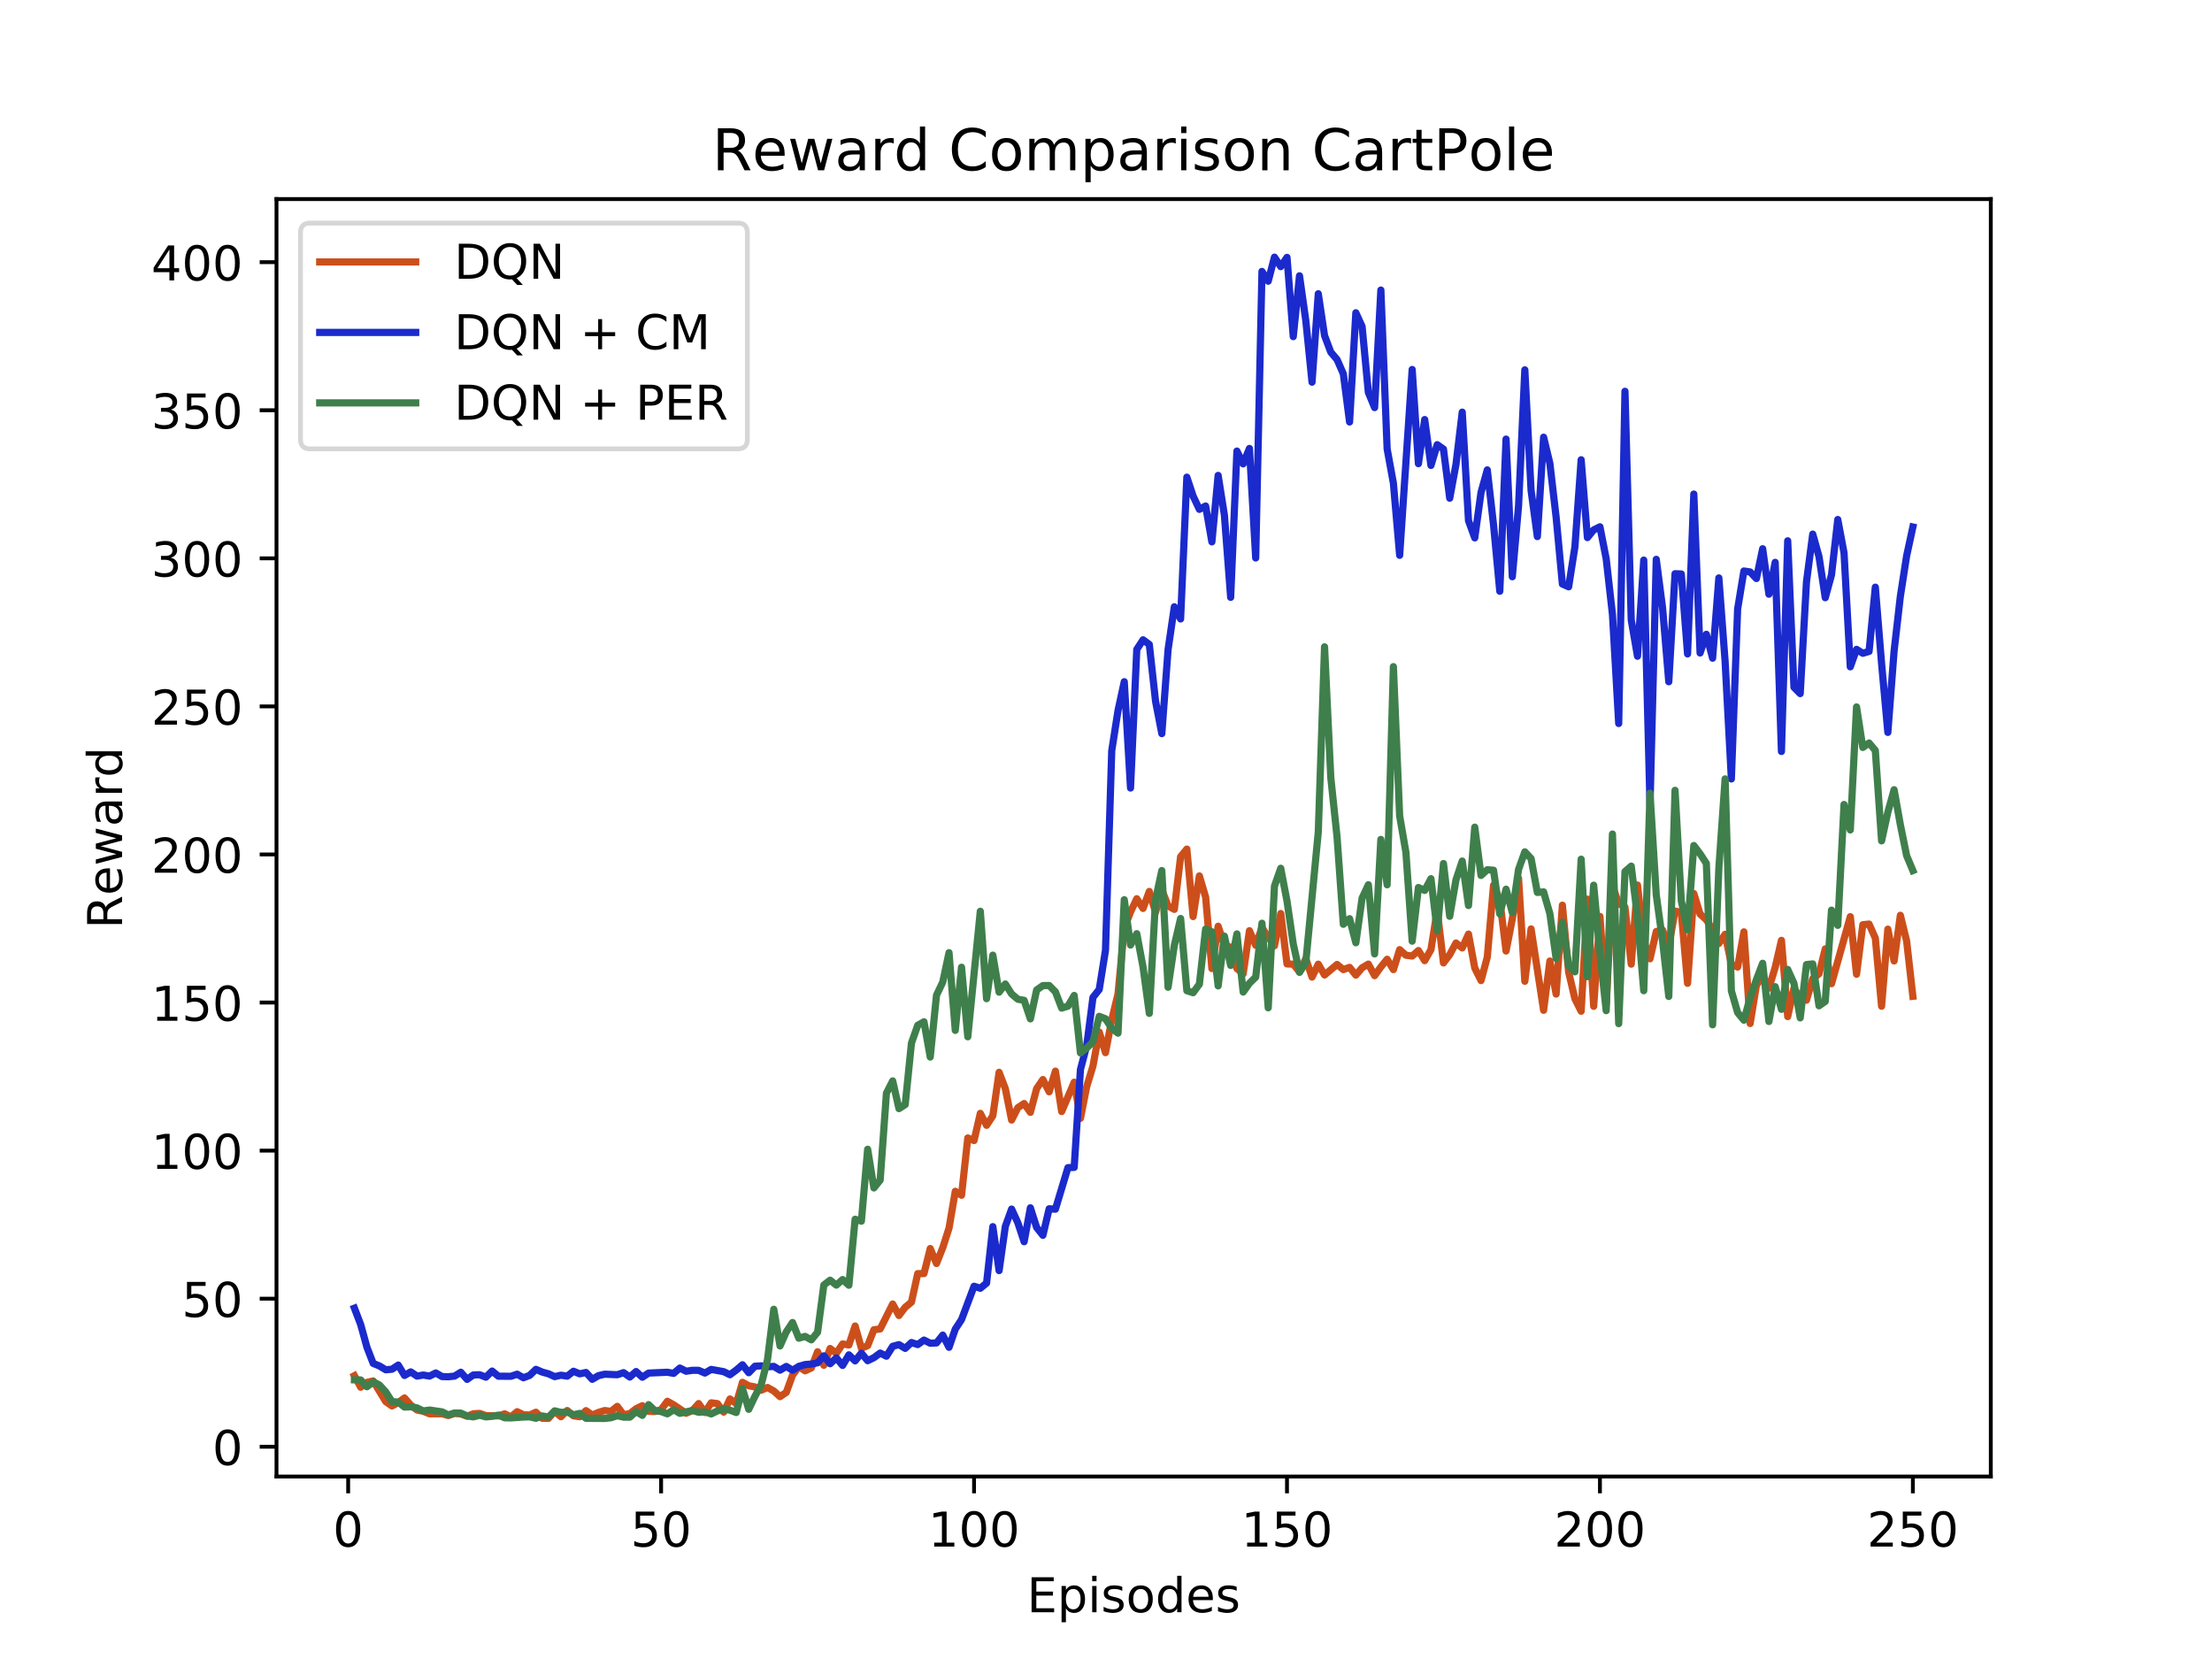 <?xml version="1.0" encoding="utf-8" standalone="no"?>
<!DOCTYPE svg PUBLIC "-//W3C//DTD SVG 1.1//EN"
  "http://www.w3.org/Graphics/SVG/1.1/DTD/svg11.dtd">
<!-- Created with matplotlib (https://matplotlib.org/) -->
<svg height="345.6pt" version="1.1" viewBox="0 0 460.8 345.6" width="460.8pt" xmlns="http://www.w3.org/2000/svg" xmlns:xlink="http://www.w3.org/1999/xlink">
 <defs>
  <style type="text/css">
*{stroke-linecap:butt;stroke-linejoin:round;}
  </style>
 </defs>
 <g id="figure_1">
  <g id="patch_1">
   <path d="M 0 345.6 
L 460.8 345.6 
L 460.8 0 
L 0 0 
z
" style="fill:#ffffff;"/>
  </g>
  <g id="axes_1">
   <g id="patch_2">
    <path d="M 57.6 307.584 
L 414.72 307.584 
L 414.72 41.472 
L 57.6 41.472 
z
" style="fill:#ffffff;"/>
   </g>
   <g id="matplotlib.axis_1">
    <g id="xtick_1">
     <g id="line2d_1">
      <defs>
       <path d="M 0 0 
L 0 3.5 
" id="me7c8d18e50" style="stroke:#000000;stroke-width:0.8;"/>
      </defs>
      <g>
       <use style="stroke:#000000;stroke-width:0.8;" x="72.529" xlink:href="#me7c8d18e50" y="307.584"/>
      </g>
     </g>
     <g id="text_1">
      <!-- 0 -->
      <defs>
       <path d="M 31.781 66.406 
Q 24.172 66.406 20.328 58.906 
Q 16.5 51.422 16.5 36.375 
Q 16.5 21.391 20.328 13.891 
Q 24.172 6.391 31.781 6.391 
Q 39.453 6.391 43.281 13.891 
Q 47.125 21.391 47.125 36.375 
Q 47.125 51.422 43.281 58.906 
Q 39.453 66.406 31.781 66.406 
z
M 31.781 74.219 
Q 44.047 74.219 50.516 64.516 
Q 56.984 54.828 56.984 36.375 
Q 56.984 17.969 50.516 8.266 
Q 44.047 -1.422 31.781 -1.422 
Q 19.531 -1.422 13.062 8.266 
Q 6.594 17.969 6.594 36.375 
Q 6.594 54.828 13.062 64.516 
Q 19.531 74.219 31.781 74.219 
z
" id="DejaVuSans-48"/>
      </defs>
      <g transform="translate(69.348 322.182)scale(0.1 -0.1)">
       <use xlink:href="#DejaVuSans-48"/>
      </g>
     </g>
    </g>
    <g id="xtick_2">
     <g id="line2d_2">
      <g>
       <use style="stroke:#000000;stroke-width:0.8;" x="137.721" xlink:href="#me7c8d18e50" y="307.584"/>
      </g>
     </g>
     <g id="text_2">
      <!-- 50 -->
      <defs>
       <path d="M 10.797 72.906 
L 49.516 72.906 
L 49.516 64.594 
L 19.828 64.594 
L 19.828 46.734 
Q 21.969 47.469 24.109 47.828 
Q 26.266 48.188 28.422 48.188 
Q 40.625 48.188 47.75 41.5 
Q 54.891 34.812 54.891 23.391 
Q 54.891 11.625 47.562 5.094 
Q 40.234 -1.422 26.906 -1.422 
Q 22.312 -1.422 17.547 -0.641 
Q 12.797 0.141 7.719 1.703 
L 7.719 11.625 
Q 12.109 9.234 16.797 8.062 
Q 21.484 6.891 26.703 6.891 
Q 35.156 6.891 40.078 11.328 
Q 45.016 15.766 45.016 23.391 
Q 45.016 31 40.078 35.438 
Q 35.156 39.891 26.703 39.891 
Q 22.75 39.891 18.812 39.016 
Q 14.891 38.141 10.797 36.281 
z
" id="DejaVuSans-53"/>
      </defs>
      <g transform="translate(131.358 322.182)scale(0.1 -0.1)">
       <use xlink:href="#DejaVuSans-53"/>
       <use x="63.623" xlink:href="#DejaVuSans-48"/>
      </g>
     </g>
    </g>
    <g id="xtick_3">
     <g id="line2d_3">
      <g>
       <use style="stroke:#000000;stroke-width:0.8;" x="202.912" xlink:href="#me7c8d18e50" y="307.584"/>
      </g>
     </g>
     <g id="text_3">
      <!-- 100 -->
      <defs>
       <path d="M 12.406 8.297 
L 28.516 8.297 
L 28.516 63.922 
L 10.984 60.406 
L 10.984 69.391 
L 28.422 72.906 
L 38.281 72.906 
L 38.281 8.297 
L 54.391 8.297 
L 54.391 0 
L 12.406 0 
z
" id="DejaVuSans-49"/>
      </defs>
      <g transform="translate(193.368 322.182)scale(0.1 -0.1)">
       <use xlink:href="#DejaVuSans-49"/>
       <use x="63.623" xlink:href="#DejaVuSans-48"/>
       <use x="127.246" xlink:href="#DejaVuSans-48"/>
      </g>
     </g>
    </g>
    <g id="xtick_4">
     <g id="line2d_4">
      <g>
       <use style="stroke:#000000;stroke-width:0.8;" x="268.104" xlink:href="#me7c8d18e50" y="307.584"/>
      </g>
     </g>
     <g id="text_4">
      <!-- 150 -->
      <g transform="translate(258.56 322.182)scale(0.1 -0.1)">
       <use xlink:href="#DejaVuSans-49"/>
       <use x="63.623" xlink:href="#DejaVuSans-53"/>
       <use x="127.246" xlink:href="#DejaVuSans-48"/>
      </g>
     </g>
    </g>
    <g id="xtick_5">
     <g id="line2d_5">
      <g>
       <use style="stroke:#000000;stroke-width:0.8;" x="333.296" xlink:href="#me7c8d18e50" y="307.584"/>
      </g>
     </g>
     <g id="text_5">
      <!-- 200 -->
      <defs>
       <path d="M 19.188 8.297 
L 53.609 8.297 
L 53.609 0 
L 7.328 0 
L 7.328 8.297 
Q 12.938 14.109 22.625 23.891 
Q 32.328 33.688 34.812 36.531 
Q 39.547 41.844 41.422 45.531 
Q 43.312 49.219 43.312 52.781 
Q 43.312 58.594 39.234 62.25 
Q 35.156 65.922 28.609 65.922 
Q 23.969 65.922 18.812 64.312 
Q 13.672 62.703 7.812 59.422 
L 7.812 69.391 
Q 13.766 71.781 18.938 73 
Q 24.125 74.219 28.422 74.219 
Q 39.75 74.219 46.484 68.547 
Q 53.219 62.891 53.219 53.422 
Q 53.219 48.922 51.531 44.891 
Q 49.859 40.875 45.406 35.406 
Q 44.188 33.984 37.641 27.219 
Q 31.109 20.453 19.188 8.297 
z
" id="DejaVuSans-50"/>
      </defs>
      <g transform="translate(323.752 322.182)scale(0.1 -0.1)">
       <use xlink:href="#DejaVuSans-50"/>
       <use x="63.623" xlink:href="#DejaVuSans-48"/>
       <use x="127.246" xlink:href="#DejaVuSans-48"/>
      </g>
     </g>
    </g>
    <g id="xtick_6">
     <g id="line2d_6">
      <g>
       <use style="stroke:#000000;stroke-width:0.8;" x="398.487" xlink:href="#me7c8d18e50" y="307.584"/>
      </g>
     </g>
     <g id="text_6">
      <!-- 250 -->
      <g transform="translate(388.944 322.182)scale(0.1 -0.1)">
       <use xlink:href="#DejaVuSans-50"/>
       <use x="63.623" xlink:href="#DejaVuSans-53"/>
       <use x="127.246" xlink:href="#DejaVuSans-48"/>
      </g>
     </g>
    </g>
    <g id="text_7">
     <!-- Episodes -->
     <defs>
      <path d="M 9.812 72.906 
L 55.906 72.906 
L 55.906 64.594 
L 19.672 64.594 
L 19.672 43.016 
L 54.391 43.016 
L 54.391 34.719 
L 19.672 34.719 
L 19.672 8.297 
L 56.781 8.297 
L 56.781 0 
L 9.812 0 
z
" id="DejaVuSans-69"/>
      <path d="M 18.109 8.203 
L 18.109 -20.797 
L 9.078 -20.797 
L 9.078 54.688 
L 18.109 54.688 
L 18.109 46.391 
Q 20.953 51.266 25.266 53.625 
Q 29.594 56 35.594 56 
Q 45.562 56 51.781 48.094 
Q 58.016 40.188 58.016 27.297 
Q 58.016 14.406 51.781 6.484 
Q 45.562 -1.422 35.594 -1.422 
Q 29.594 -1.422 25.266 0.953 
Q 20.953 3.328 18.109 8.203 
z
M 48.688 27.297 
Q 48.688 37.203 44.609 42.844 
Q 40.531 48.484 33.406 48.484 
Q 26.266 48.484 22.188 42.844 
Q 18.109 37.203 18.109 27.297 
Q 18.109 17.391 22.188 11.75 
Q 26.266 6.109 33.406 6.109 
Q 40.531 6.109 44.609 11.75 
Q 48.688 17.391 48.688 27.297 
z
" id="DejaVuSans-112"/>
      <path d="M 9.422 54.688 
L 18.406 54.688 
L 18.406 0 
L 9.422 0 
z
M 9.422 75.984 
L 18.406 75.984 
L 18.406 64.594 
L 9.422 64.594 
z
" id="DejaVuSans-105"/>
      <path d="M 44.281 53.078 
L 44.281 44.578 
Q 40.484 46.531 36.375 47.5 
Q 32.281 48.484 27.875 48.484 
Q 21.188 48.484 17.844 46.438 
Q 14.5 44.391 14.5 40.281 
Q 14.5 37.156 16.891 35.375 
Q 19.281 33.594 26.516 31.984 
L 29.594 31.297 
Q 39.156 29.25 43.188 25.516 
Q 47.219 21.781 47.219 15.094 
Q 47.219 7.469 41.188 3.016 
Q 35.156 -1.422 24.609 -1.422 
Q 20.219 -1.422 15.453 -0.562 
Q 10.688 0.297 5.422 2 
L 5.422 11.281 
Q 10.406 8.688 15.234 7.391 
Q 20.062 6.109 24.812 6.109 
Q 31.156 6.109 34.562 8.281 
Q 37.984 10.453 37.984 14.406 
Q 37.984 18.062 35.516 20.016 
Q 33.062 21.969 24.703 23.781 
L 21.578 24.516 
Q 13.234 26.266 9.516 29.906 
Q 5.812 33.547 5.812 39.891 
Q 5.812 47.609 11.281 51.797 
Q 16.75 56 26.812 56 
Q 31.781 56 36.172 55.266 
Q 40.578 54.547 44.281 53.078 
z
" id="DejaVuSans-115"/>
      <path d="M 30.609 48.391 
Q 23.391 48.391 19.188 42.75 
Q 14.984 37.109 14.984 27.297 
Q 14.984 17.484 19.156 11.844 
Q 23.344 6.203 30.609 6.203 
Q 37.797 6.203 41.984 11.859 
Q 46.188 17.531 46.188 27.297 
Q 46.188 37.016 41.984 42.703 
Q 37.797 48.391 30.609 48.391 
z
M 30.609 56 
Q 42.328 56 49.016 48.375 
Q 55.719 40.766 55.719 27.297 
Q 55.719 13.875 49.016 6.219 
Q 42.328 -1.422 30.609 -1.422 
Q 18.844 -1.422 12.172 6.219 
Q 5.516 13.875 5.516 27.297 
Q 5.516 40.766 12.172 48.375 
Q 18.844 56 30.609 56 
z
" id="DejaVuSans-111"/>
      <path d="M 45.406 46.391 
L 45.406 75.984 
L 54.391 75.984 
L 54.391 0 
L 45.406 0 
L 45.406 8.203 
Q 42.578 3.328 38.25 0.953 
Q 33.938 -1.422 27.875 -1.422 
Q 17.969 -1.422 11.734 6.484 
Q 5.516 14.406 5.516 27.297 
Q 5.516 40.188 11.734 48.094 
Q 17.969 56 27.875 56 
Q 33.938 56 38.25 53.625 
Q 42.578 51.266 45.406 46.391 
z
M 14.797 27.297 
Q 14.797 17.391 18.875 11.75 
Q 22.953 6.109 30.078 6.109 
Q 37.203 6.109 41.297 11.75 
Q 45.406 17.391 45.406 27.297 
Q 45.406 37.203 41.297 42.844 
Q 37.203 48.484 30.078 48.484 
Q 22.953 48.484 18.875 42.844 
Q 14.797 37.203 14.797 27.297 
z
" id="DejaVuSans-100"/>
      <path d="M 56.203 29.594 
L 56.203 25.203 
L 14.891 25.203 
Q 15.484 15.922 20.484 11.062 
Q 25.484 6.203 34.422 6.203 
Q 39.594 6.203 44.453 7.469 
Q 49.312 8.734 54.109 11.281 
L 54.109 2.781 
Q 49.266 0.734 44.188 -0.344 
Q 39.109 -1.422 33.891 -1.422 
Q 20.797 -1.422 13.156 6.188 
Q 5.516 13.812 5.516 26.812 
Q 5.516 40.234 12.766 48.109 
Q 20.016 56 32.328 56 
Q 43.359 56 49.781 48.891 
Q 56.203 41.797 56.203 29.594 
z
M 47.219 32.234 
Q 47.125 39.594 43.094 43.984 
Q 39.062 48.391 32.422 48.391 
Q 24.906 48.391 20.391 44.141 
Q 15.875 39.891 15.188 32.172 
z
" id="DejaVuSans-101"/>
     </defs>
     <g transform="translate(213.918 335.861)scale(0.1 -0.1)">
      <use xlink:href="#DejaVuSans-69"/>
      <use x="63.184" xlink:href="#DejaVuSans-112"/>
      <use x="126.66" xlink:href="#DejaVuSans-105"/>
      <use x="154.443" xlink:href="#DejaVuSans-115"/>
      <use x="206.543" xlink:href="#DejaVuSans-111"/>
      <use x="267.725" xlink:href="#DejaVuSans-100"/>
      <use x="331.201" xlink:href="#DejaVuSans-101"/>
      <use x="392.725" xlink:href="#DejaVuSans-115"/>
     </g>
    </g>
   </g>
   <g id="matplotlib.axis_2">
    <g id="ytick_1">
     <g id="line2d_7">
      <defs>
       <path d="M 0 0 
L -3.5 0 
" id="m434fd852bf" style="stroke:#000000;stroke-width:0.8;"/>
      </defs>
      <g>
       <use style="stroke:#000000;stroke-width:0.8;" x="57.6" xlink:href="#m434fd852bf" y="301.386"/>
      </g>
     </g>
     <g id="text_8">
      <!-- 0 -->
      <g transform="translate(44.237 305.185)scale(0.1 -0.1)">
       <use xlink:href="#DejaVuSans-48"/>
      </g>
     </g>
    </g>
    <g id="ytick_2">
     <g id="line2d_8">
      <g>
       <use style="stroke:#000000;stroke-width:0.8;" x="57.6" xlink:href="#m434fd852bf" y="270.54"/>
      </g>
     </g>
     <g id="text_9">
      <!-- 50 -->
      <g transform="translate(37.875 274.339)scale(0.1 -0.1)">
       <use xlink:href="#DejaVuSans-53"/>
       <use x="63.623" xlink:href="#DejaVuSans-48"/>
      </g>
     </g>
    </g>
    <g id="ytick_3">
     <g id="line2d_9">
      <g>
       <use style="stroke:#000000;stroke-width:0.8;" x="57.6" xlink:href="#m434fd852bf" y="239.694"/>
      </g>
     </g>
     <g id="text_10">
      <!-- 100 -->
      <g transform="translate(31.512 243.493)scale(0.1 -0.1)">
       <use xlink:href="#DejaVuSans-49"/>
       <use x="63.623" xlink:href="#DejaVuSans-48"/>
       <use x="127.246" xlink:href="#DejaVuSans-48"/>
      </g>
     </g>
    </g>
    <g id="ytick_4">
     <g id="line2d_10">
      <g>
       <use style="stroke:#000000;stroke-width:0.8;" x="57.6" xlink:href="#m434fd852bf" y="208.847"/>
      </g>
     </g>
     <g id="text_11">
      <!-- 150 -->
      <g transform="translate(31.512 212.647)scale(0.1 -0.1)">
       <use xlink:href="#DejaVuSans-49"/>
       <use x="63.623" xlink:href="#DejaVuSans-53"/>
       <use x="127.246" xlink:href="#DejaVuSans-48"/>
      </g>
     </g>
    </g>
    <g id="ytick_5">
     <g id="line2d_11">
      <g>
       <use style="stroke:#000000;stroke-width:0.8;" x="57.6" xlink:href="#m434fd852bf" y="178.001"/>
      </g>
     </g>
     <g id="text_12">
      <!-- 200 -->
      <g transform="translate(31.512 181.8)scale(0.1 -0.1)">
       <use xlink:href="#DejaVuSans-50"/>
       <use x="63.623" xlink:href="#DejaVuSans-48"/>
       <use x="127.246" xlink:href="#DejaVuSans-48"/>
      </g>
     </g>
    </g>
    <g id="ytick_6">
     <g id="line2d_12">
      <g>
       <use style="stroke:#000000;stroke-width:0.8;" x="57.6" xlink:href="#m434fd852bf" y="147.155"/>
      </g>
     </g>
     <g id="text_13">
      <!-- 250 -->
      <g transform="translate(31.512 150.954)scale(0.1 -0.1)">
       <use xlink:href="#DejaVuSans-50"/>
       <use x="63.623" xlink:href="#DejaVuSans-53"/>
       <use x="127.246" xlink:href="#DejaVuSans-48"/>
      </g>
     </g>
    </g>
    <g id="ytick_7">
     <g id="line2d_13">
      <g>
       <use style="stroke:#000000;stroke-width:0.8;" x="57.6" xlink:href="#m434fd852bf" y="116.309"/>
      </g>
     </g>
     <g id="text_14">
      <!-- 300 -->
      <defs>
       <path d="M 40.578 39.312 
Q 47.656 37.797 51.625 33 
Q 55.609 28.219 55.609 21.188 
Q 55.609 10.406 48.188 4.484 
Q 40.766 -1.422 27.094 -1.422 
Q 22.516 -1.422 17.656 -0.516 
Q 12.797 0.391 7.625 2.203 
L 7.625 11.719 
Q 11.719 9.328 16.594 8.109 
Q 21.484 6.891 26.812 6.891 
Q 36.078 6.891 40.938 10.547 
Q 45.797 14.203 45.797 21.188 
Q 45.797 27.641 41.281 31.266 
Q 36.766 34.906 28.719 34.906 
L 20.219 34.906 
L 20.219 43.016 
L 29.109 43.016 
Q 36.375 43.016 40.234 45.922 
Q 44.094 48.828 44.094 54.297 
Q 44.094 59.906 40.109 62.906 
Q 36.141 65.922 28.719 65.922 
Q 24.656 65.922 20.016 65.031 
Q 15.375 64.156 9.812 62.312 
L 9.812 71.094 
Q 15.438 72.656 20.344 73.438 
Q 25.25 74.219 29.594 74.219 
Q 40.828 74.219 47.359 69.109 
Q 53.906 64.016 53.906 55.328 
Q 53.906 49.266 50.438 45.094 
Q 46.969 40.922 40.578 39.312 
z
" id="DejaVuSans-51"/>
      </defs>
      <g transform="translate(31.512 120.108)scale(0.1 -0.1)">
       <use xlink:href="#DejaVuSans-51"/>
       <use x="63.623" xlink:href="#DejaVuSans-48"/>
       <use x="127.246" xlink:href="#DejaVuSans-48"/>
      </g>
     </g>
    </g>
    <g id="ytick_8">
     <g id="line2d_14">
      <g>
       <use style="stroke:#000000;stroke-width:0.8;" x="57.6" xlink:href="#m434fd852bf" y="85.463"/>
      </g>
     </g>
     <g id="text_15">
      <!-- 350 -->
      <g transform="translate(31.512 89.262)scale(0.1 -0.1)">
       <use xlink:href="#DejaVuSans-51"/>
       <use x="63.623" xlink:href="#DejaVuSans-53"/>
       <use x="127.246" xlink:href="#DejaVuSans-48"/>
      </g>
     </g>
    </g>
    <g id="ytick_9">
     <g id="line2d_15">
      <g>
       <use style="stroke:#000000;stroke-width:0.8;" x="57.6" xlink:href="#m434fd852bf" y="54.617"/>
      </g>
     </g>
     <g id="text_16">
      <!-- 400 -->
      <defs>
       <path d="M 37.797 64.312 
L 12.891 25.391 
L 37.797 25.391 
z
M 35.203 72.906 
L 47.609 72.906 
L 47.609 25.391 
L 58.016 25.391 
L 58.016 17.188 
L 47.609 17.188 
L 47.609 0 
L 37.797 0 
L 37.797 17.188 
L 4.891 17.188 
L 4.891 26.703 
z
" id="DejaVuSans-52"/>
      </defs>
      <g transform="translate(31.512 58.416)scale(0.1 -0.1)">
       <use xlink:href="#DejaVuSans-52"/>
       <use x="63.623" xlink:href="#DejaVuSans-48"/>
       <use x="127.246" xlink:href="#DejaVuSans-48"/>
      </g>
     </g>
    </g>
    <g id="text_17">
     <!-- Reward -->
     <defs>
      <path d="M 44.391 34.188 
Q 47.562 33.109 50.562 29.594 
Q 53.562 26.078 56.594 19.922 
L 66.609 0 
L 56 0 
L 46.688 18.703 
Q 43.062 26.031 39.672 28.422 
Q 36.281 30.812 30.422 30.812 
L 19.672 30.812 
L 19.672 0 
L 9.812 0 
L 9.812 72.906 
L 32.078 72.906 
Q 44.578 72.906 50.734 67.672 
Q 56.891 62.453 56.891 51.906 
Q 56.891 45.016 53.688 40.469 
Q 50.484 35.938 44.391 34.188 
z
M 19.672 64.797 
L 19.672 38.922 
L 32.078 38.922 
Q 39.203 38.922 42.844 42.219 
Q 46.484 45.516 46.484 51.906 
Q 46.484 58.297 42.844 61.547 
Q 39.203 64.797 32.078 64.797 
z
" id="DejaVuSans-82"/>
      <path d="M 4.203 54.688 
L 13.188 54.688 
L 24.422 12.016 
L 35.594 54.688 
L 46.188 54.688 
L 57.422 12.016 
L 68.609 54.688 
L 77.594 54.688 
L 63.281 0 
L 52.688 0 
L 40.922 44.828 
L 29.109 0 
L 18.5 0 
z
" id="DejaVuSans-119"/>
      <path d="M 34.281 27.484 
Q 23.391 27.484 19.188 25 
Q 14.984 22.516 14.984 16.5 
Q 14.984 11.719 18.141 8.906 
Q 21.297 6.109 26.703 6.109 
Q 34.188 6.109 38.703 11.406 
Q 43.219 16.703 43.219 25.484 
L 43.219 27.484 
z
M 52.203 31.203 
L 52.203 0 
L 43.219 0 
L 43.219 8.297 
Q 40.141 3.328 35.547 0.953 
Q 30.953 -1.422 24.312 -1.422 
Q 15.922 -1.422 10.953 3.297 
Q 6 8.016 6 15.922 
Q 6 25.141 12.172 29.828 
Q 18.359 34.516 30.609 34.516 
L 43.219 34.516 
L 43.219 35.406 
Q 43.219 41.609 39.141 45 
Q 35.062 48.391 27.688 48.391 
Q 23 48.391 18.547 47.266 
Q 14.109 46.141 10.016 43.891 
L 10.016 52.203 
Q 14.938 54.109 19.578 55.047 
Q 24.219 56 28.609 56 
Q 40.484 56 46.344 49.844 
Q 52.203 43.703 52.203 31.203 
z
" id="DejaVuSans-97"/>
      <path d="M 41.109 46.297 
Q 39.594 47.172 37.812 47.578 
Q 36.031 48 33.891 48 
Q 26.266 48 22.188 43.047 
Q 18.109 38.094 18.109 28.812 
L 18.109 0 
L 9.078 0 
L 9.078 54.688 
L 18.109 54.688 
L 18.109 46.188 
Q 20.953 51.172 25.484 53.578 
Q 30.031 56 36.531 56 
Q 37.453 56 38.578 55.875 
Q 39.703 55.766 41.062 55.516 
z
" id="DejaVuSans-114"/>
     </defs>
     <g transform="translate(25.433 193.458)rotate(-90)scale(0.1 -0.1)">
      <use xlink:href="#DejaVuSans-82"/>
      <use x="69.42" xlink:href="#DejaVuSans-101"/>
      <use x="130.943" xlink:href="#DejaVuSans-119"/>
      <use x="212.73" xlink:href="#DejaVuSans-97"/>
      <use x="274.01" xlink:href="#DejaVuSans-114"/>
      <use x="315.107" xlink:href="#DejaVuSans-100"/>
     </g>
    </g>
   </g>
   <g id="line2d_16">
    <path clip-path="url(#pf6259782e8)" d="M 73.833 286.58 
L 75.137 288.986 
L 76.44 287.974 
L 77.744 287.678 
L 80.352 291.972 
L 81.656 292.885 
L 82.96 292.181 
L 84.263 291.219 
L 85.567 292.7 
L 86.871 293.736 
L 88.175 293.995 
L 89.479 294.526 
L 92.086 294.513 
L 93.39 294.883 
L 94.694 294.439 
L 95.998 294.55 
L 97.302 295.031 
L 98.606 294.513 
L 99.909 294.439 
L 101.213 294.896 
L 103.821 294.957 
L 105.125 294.526 
L 106.429 295.167 
L 107.732 294.081 
L 109.036 294.711 
L 110.34 294.772 
L 111.644 294.192 
L 112.948 295.451 
L 114.252 295.476 
L 115.555 293.995 
L 116.859 295.13 
L 118.163 293.835 
L 119.467 294.945 
L 120.771 295.13 
L 122.075 293.859 
L 123.378 294.785 
L 124.682 294.229 
L 125.986 293.835 
L 127.29 294.02 
L 128.594 292.971 
L 129.898 294.711 
L 131.201 294.489 
L 132.505 293.464 
L 133.809 292.835 
L 135.113 293.995 
L 136.417 294.057 
L 137.721 293.65 
L 139.024 291.91 
L 140.328 292.638 
L 142.936 294.402 
L 144.24 293.847 
L 145.544 292.391 
L 146.847 294.254 
L 148.151 292.231 
L 149.455 292.403 
L 150.759 294.168 
L 152.063 291.429 
L 153.367 292.403 
L 154.67 287.962 
L 155.974 288.677 
L 157.278 288.924 
L 158.582 289.603 
L 159.886 289.035 
L 161.19 289.763 
L 162.493 290.947 
L 163.797 290.059 
L 165.101 286.469 
L 166.405 284.68 
L 167.709 285.568 
L 169.013 284.976 
L 170.316 281.595 
L 171.62 284.408 
L 172.924 280.916 
L 174.228 281.916 
L 175.532 279.966 
L 176.836 280.188 
L 178.139 276.228 
L 179.443 280.867 
L 180.747 280.324 
L 182.051 277.017 
L 183.355 276.845 
L 185.962 271.65 
L 187.266 274.044 
L 188.57 272.329 
L 189.874 271.255 
L 191.178 265.32 
L 192.482 265.308 
L 193.785 260.089 
L 195.089 263.211 
L 196.393 259.916 
L 197.697 255.845 
L 199.001 248.17 
L 200.305 248.997 
L 201.608 237.053 
L 202.912 237.596 
L 204.216 231.933 
L 205.52 234.425 
L 206.824 232.439 
L 208.128 223.382 
L 209.431 226.788 
L 210.735 233.327 
L 212.039 230.748 
L 213.343 229.884 
L 214.647 231.723 
L 215.951 226.775 
L 217.254 224.887 
L 218.558 227.441 
L 219.862 223.135 
L 221.166 231.55 
L 223.774 225.443 
L 225.077 232.969 
L 226.381 226.368 
L 227.685 222.062 
L 228.989 214.992 
L 230.293 219.286 
L 231.597 212.438 
L 232.9 207.058 
L 234.204 193.363 
L 235.508 189.982 
L 236.812 187.218 
L 238.116 189.242 
L 239.42 185.7 
L 240.723 190.031 
L 242.027 185.355 
L 243.331 188.723 
L 244.635 189.439 
L 245.939 178.47 
L 247.243 176.878 
L 248.546 190.932 
L 249.85 182.468 
L 251.154 186.885 
L 252.458 201.765 
L 253.762 192.955 
L 255.066 196.891 
L 256.369 197.336 
L 257.673 201.765 
L 258.977 202.839 
L 260.281 193.881 
L 261.585 196.928 
L 262.889 193.239 
L 264.192 195.238 
L 265.496 197.027 
L 266.8 190.303 
L 268.104 200.803 
L 269.408 200.852 
L 270.712 202.456 
L 272.015 199.717 
L 273.319 203.542 
L 274.623 200.852 
L 275.927 203.11 
L 278.535 200.914 
L 279.838 201.987 
L 281.142 201.518 
L 282.446 203.135 
L 283.75 201.605 
L 285.054 200.84 
L 286.358 203.246 
L 287.661 201.432 
L 288.965 199.828 
L 290.269 201.987 
L 291.573 197.829 
L 292.877 198.989 
L 294.181 199.162 
L 295.484 198.014 
L 296.788 200.124 
L 298.092 197.829 
L 299.396 189.636 
L 300.7 200.593 
L 302.004 198.866 
L 303.307 196.447 
L 304.611 197.471 
L 305.915 194.584 
L 307.219 201.642 
L 308.523 204.27 
L 309.827 199.408 
L 311.13 184.405 
L 312.434 187.49 
L 313.738 198.113 
L 315.042 191.45 
L 316.346 182.998 
L 317.65 204.418 
L 318.953 193.511 
L 321.561 210.464 
L 322.865 200.198 
L 324.169 207.083 
L 325.473 188.563 
L 326.776 202.493 
L 328.08 208.07 
L 329.384 210.661 
L 330.688 187.317 
L 331.992 209.637 
L 333.296 190.907 
L 334.599 209.156 
L 335.903 184.565 
L 337.207 188.23 
L 338.511 188.995 
L 339.815 200.852 
L 341.119 184.368 
L 342.422 196.04 
L 343.726 199.729 
L 345.03 194.054 
L 346.334 193.745 
L 347.638 197.077 
L 348.942 189.797 
L 350.245 190.056 
L 351.549 204.837 
L 352.853 186.145 
L 354.157 190.414 
L 355.461 191.598 
L 356.765 193.622 
L 358.068 196.546 
L 359.372 194.634 
L 360.676 200.926 
L 361.98 201.457 
L 363.284 194.128 
L 364.588 213.215 
L 365.891 205.269 
L 367.195 203.221 
L 368.499 205.861 
L 369.803 201.518 
L 371.107 195.892 
L 372.411 211.772 
L 373.714 205.849 
L 375.018 207.885 
L 376.322 208.354 
L 377.626 203.887 
L 378.93 202.863 
L 380.234 197.669 
L 381.537 204.924 
L 385.449 190.957 
L 386.753 202.95 
L 388.057 192.635 
L 389.36 192.499 
L 390.664 195.423 
L 391.968 209.612 
L 393.272 193.56 
L 394.576 200.186 
L 395.88 190.673 
L 397.183 196.015 
L 398.487 207.552 
L 398.487 207.552 
" style="fill:none;stroke:#cc4f1b;stroke-linecap:square;stroke-width:1.5;"/>
   </g>
   <g id="line2d_17">
    <path clip-path="url(#pf6259782e8)" d="M 73.833 272.514 
L 75.137 275.932 
L 76.44 280.657 
L 77.744 284.026 
L 79.048 284.556 
L 80.352 285.346 
L 81.656 285.235 
L 82.96 284.371 
L 84.263 286.53 
L 85.567 285.79 
L 86.871 286.666 
L 88.175 286.444 
L 89.479 286.666 
L 90.783 286.012 
L 92.086 286.765 
L 93.39 286.802 
L 94.694 286.666 
L 95.998 285.864 
L 97.302 287.345 
L 98.606 286.432 
L 99.909 286.382 
L 101.213 286.888 
L 102.517 285.617 
L 103.821 286.691 
L 106.429 286.703 
L 107.732 286.271 
L 109.036 287.011 
L 110.34 286.518 
L 111.644 285.259 
L 112.948 285.827 
L 114.252 286.185 
L 115.555 286.777 
L 116.859 286.481 
L 118.163 286.678 
L 119.467 285.654 
L 120.771 286.197 
L 122.075 285.913 
L 123.378 287.332 
L 124.682 286.567 
L 125.986 286.271 
L 128.594 286.382 
L 129.898 285.95 
L 131.201 286.863 
L 132.505 285.716 
L 133.809 286.9 
L 135.113 286.037 
L 139.024 285.864 
L 140.328 286.098 
L 141.632 284.988 
L 142.936 285.654 
L 144.24 285.457 
L 145.544 285.469 
L 146.847 286.037 
L 148.151 285.272 
L 150.759 285.741 
L 152.063 286.382 
L 153.367 285.42 
L 154.67 284.309 
L 155.974 285.963 
L 157.278 284.605 
L 158.582 284.531 
L 159.886 284.729 
L 161.19 284.643 
L 162.493 285.432 
L 163.797 284.655 
L 165.101 285.445 
L 166.405 284.655 
L 167.709 284.26 
L 169.013 284.161 
L 170.316 283.89 
L 171.62 282.446 
L 172.924 284.087 
L 174.228 282.878 
L 175.532 284.445 
L 176.836 282.237 
L 178.139 283.495 
L 179.443 281.891 
L 180.747 283.458 
L 182.051 282.829 
L 183.355 281.866 
L 184.659 282.52 
L 185.962 280.46 
L 187.266 280.114 
L 188.57 280.892 
L 189.874 279.67 
L 191.178 280.102 
L 192.482 279.164 
L 193.785 279.818 
L 195.089 279.756 
L 196.393 278.128 
L 197.697 280.67 
L 199.001 276.882 
L 200.305 274.895 
L 202.912 267.949 
L 204.216 268.368 
L 205.52 267.295 
L 206.824 255.536 
L 208.128 264.691 
L 209.431 255.474 
L 210.735 251.872 
L 212.039 254.734 
L 213.343 258.67 
L 214.647 251.612 
L 215.951 255.709 
L 217.254 257.338 
L 218.558 251.81 
L 219.862 251.896 
L 222.47 243.247 
L 223.774 243.185 
L 225.077 222.79 
L 226.381 217.83 
L 227.685 207.774 
L 228.989 206.121 
L 230.293 197.977 
L 231.597 156.384 
L 232.9 148.044 
L 234.204 142.01 
L 235.508 164.158 
L 236.812 135.286 
L 238.116 133.287 
L 239.42 134.249 
L 240.723 146.082 
L 242.027 152.831 
L 243.331 135.31 
L 244.635 126.402 
L 245.939 128.944 
L 247.243 99.405 
L 248.546 103.341 
L 249.85 106.105 
L 251.154 105.414 
L 252.458 112.879 
L 253.762 99.035 
L 255.066 107.314 
L 256.369 124.44 
L 257.673 93.964 
L 258.977 96.629 
L 260.281 93.421 
L 261.585 116.235 
L 262.889 56.542 
L 264.192 58.577 
L 265.496 53.568 
L 266.8 55.542 
L 268.104 53.617 
L 269.408 70.126 
L 270.712 57.455 
L 272.015 66.733 
L 273.319 79.614 
L 274.623 61.193 
L 275.927 69.904 
L 277.231 73.371 
L 278.535 74.901 
L 279.838 77.875 
L 281.142 87.906 
L 282.446 65.154 
L 283.75 68.016 
L 285.054 81.749 
L 286.358 84.908 
L 287.661 60.428 
L 288.965 93.508 
L 290.269 100.652 
L 291.573 115.68 
L 294.181 76.974 
L 295.484 96.592 
L 296.788 87.4 
L 298.092 96.962 
L 299.396 92.632 
L 300.7 93.557 
L 302.004 103.785 
L 303.307 96.728 
L 304.611 85.858 
L 305.915 108.462 
L 307.219 112.052 
L 308.523 102.589 
L 309.827 97.888 
L 311.13 109.325 
L 312.434 123.169 
L 313.738 91.472 
L 315.042 120.146 
L 316.346 105.352 
L 317.65 77.048 
L 318.953 102.181 
L 320.257 111.781 
L 321.561 91.077 
L 322.865 96.518 
L 324.169 107.734 
L 325.473 121.664 
L 326.776 122.244 
L 328.08 113.94 
L 329.384 95.778 
L 330.688 111.991 
L 331.992 110.387 
L 333.296 109.745 
L 334.599 116.408 
L 335.903 127.981 
L 337.207 150.721 
L 338.511 81.515 
L 339.815 129.141 
L 341.119 136.704 
L 342.422 116.679 
L 343.726 167.81 
L 345.03 116.519 
L 346.334 126.55 
L 347.638 142.022 
L 348.942 119.517 
L 350.245 119.566 
L 351.549 136.223 
L 352.853 102.922 
L 354.157 136.026 
L 355.461 132.139 
L 356.765 137.112 
L 358.068 120.393 
L 359.372 137.778 
L 360.676 162.27 
L 361.98 126.846 
L 363.284 118.949 
L 364.588 119.147 
L 365.891 120.516 
L 367.195 114.31 
L 368.499 123.786 
L 369.803 117.148 
L 371.107 156.545 
L 372.411 112.657 
L 373.714 143.17 
L 375.018 144.49 
L 376.322 121.207 
L 377.626 111.263 
L 378.93 115.939 
L 380.234 124.514 
L 381.537 119.751 
L 382.841 108.227 
L 384.145 115.174 
L 385.449 138.913 
L 386.753 135.273 
L 388.057 136.088 
L 389.36 135.705 
L 390.664 122.318 
L 391.968 138.222 
L 393.272 152.572 
L 394.576 135.606 
L 395.88 124.218 
L 397.183 115.815 
L 398.487 109.782 
L 398.487 109.782 
" style="fill:none;stroke:#1b2acc;stroke-linecap:square;stroke-width:1.5;"/>
   </g>
   <g id="line2d_18">
    <path clip-path="url(#pf6259782e8)" d="M 73.833 287.443 
L 75.137 287.468 
L 76.44 288.887 
L 77.744 287.85 
L 79.048 288.529 
L 80.352 289.948 
L 81.656 291.984 
L 82.96 292.083 
L 84.263 293.119 
L 85.567 293.057 
L 86.871 293.292 
L 88.175 293.921 
L 89.479 293.736 
L 92.086 294.118 
L 93.39 294.748 
L 94.694 294.353 
L 95.998 294.378 
L 97.302 294.957 
L 98.606 295.167 
L 99.909 294.809 
L 101.213 295.167 
L 102.517 295.044 
L 103.821 294.797 
L 105.125 295.352 
L 106.429 295.377 
L 109.036 295.192 
L 110.34 295.155 
L 111.644 295.451 
L 112.948 294.97 
L 114.252 295.192 
L 115.555 293.909 
L 116.859 294.229 
L 118.163 294.143 
L 119.467 294.723 
L 120.771 294.439 
L 122.075 295.463 
L 125.986 295.488 
L 127.29 295.34 
L 128.594 294.92 
L 129.898 295.217 
L 131.201 295.217 
L 132.505 294.057 
L 133.809 294.846 
L 135.113 292.613 
L 136.417 293.859 
L 137.721 294.057 
L 139.024 294.526 
L 140.328 293.674 
L 141.632 294.427 
L 144.24 293.822 
L 145.544 294.205 
L 146.847 294.094 
L 148.151 294.55 
L 149.455 293.921 
L 150.759 293.502 
L 152.063 293.761 
L 153.367 294.254 
L 154.67 289.269 
L 155.974 293.588 
L 157.278 290.861 
L 158.582 288.418 
L 159.886 283.236 
L 161.19 272.748 
L 162.493 280.386 
L 163.797 277.449 
L 165.101 275.5 
L 166.405 278.769 
L 167.709 278.399 
L 169.013 279.115 
L 170.316 277.523 
L 171.62 267.689 
L 172.924 266.69 
L 174.228 267.714 
L 175.532 266.554 
L 176.836 267.739 
L 178.139 253.994 
L 179.443 254.389 
L 180.747 239.41 
L 182.051 247.467 
L 183.355 245.838 
L 184.659 227.725 
L 185.962 225.171 
L 187.266 230.946 
L 188.57 230.107 
L 189.874 217.287 
L 191.178 213.585 
L 192.482 212.857 
L 193.785 220.199 
L 195.089 207.33 
L 196.393 204.578 
L 197.697 198.458 
L 199.001 214.646 
L 200.305 201.494 
L 201.608 215.979 
L 204.216 189.834 
L 205.52 208.045 
L 206.824 198.977 
L 208.128 206.688 
L 209.431 204.985 
L 210.735 207.058 
L 212.039 208.156 
L 213.343 208.391 
L 214.647 212.253 
L 215.951 206.232 
L 217.254 205.319 
L 218.558 205.294 
L 219.862 206.614 
L 221.166 210.007 
L 222.47 209.6 
L 223.774 207.367 
L 225.077 219.347 
L 226.381 218.323 
L 227.685 217.028 
L 228.989 211.722 
L 230.293 212.228 
L 231.597 214.202 
L 232.9 215.226 
L 234.204 187.428 
L 235.508 196.867 
L 236.812 194.498 
L 238.116 201.457 
L 239.42 211.105 
L 240.723 187.391 
L 242.027 181.357 
L 243.331 205.664 
L 244.635 196.916 
L 245.939 191.339 
L 247.243 206.38 
L 248.546 206.799 
L 249.85 205.022 
L 251.154 193.535 
L 252.458 194.115 
L 253.762 205.38 
L 255.066 195.016 
L 256.369 201.111 
L 257.673 194.547 
L 258.977 206.663 
L 260.281 204.825 
L 261.585 203.554 
L 262.889 192.326 
L 264.192 209.946 
L 265.496 184.59 
L 266.8 180.876 
L 268.104 187.699 
L 269.408 196.632 
L 270.712 202.555 
L 272.015 200.544 
L 274.623 173.313 
L 275.927 134.743 
L 277.231 162.011 
L 278.535 174.398 
L 279.838 192.548 
L 281.142 191.376 
L 282.446 196.398 
L 283.75 187.095 
L 285.054 184.306 
L 286.358 198.718 
L 287.661 174.867 
L 288.965 184.319 
L 290.269 138.876 
L 291.573 169.969 
L 292.877 177.569 
L 294.181 196.065 
L 295.484 184.886 
L 296.788 185.491 
L 298.092 183.048 
L 299.396 193.893 
L 300.7 179.889 
L 302.004 190.883 
L 303.307 183.282 
L 304.611 179.371 
L 305.915 188.637 
L 307.219 172.313 
L 308.523 182.369 
L 309.827 181.185 
L 311.13 181.283 
L 312.434 190.389 
L 313.738 185.232 
L 315.042 190.093 
L 316.346 181.098 
L 317.65 177.458 
L 318.953 178.853 
L 320.257 185.91 
L 321.561 185.799 
L 322.865 190.327 
L 324.169 199.668 
L 325.473 192.067 
L 326.776 201.198 
L 328.08 202.444 
L 329.384 178.988 
L 330.688 203.468 
L 331.992 184.405 
L 333.296 198.557 
L 334.599 210.538 
L 335.903 173.745 
L 337.207 213.24 
L 338.511 181.567 
L 339.815 180.432 
L 341.119 191.031 
L 342.422 206.38 
L 343.726 165.243 
L 345.03 186.428 
L 346.334 195.929 
L 347.638 207.577 
L 348.942 164.639 
L 350.245 187.687 
L 351.549 193.683 
L 352.853 176.138 
L 354.157 177.853 
L 355.461 179.864 
L 356.765 213.487 
L 358.068 180.839 
L 359.372 162.257 
L 360.676 206.404 
L 361.98 210.933 
L 363.284 212.524 
L 364.588 207.86 
L 365.891 204.072 
L 367.195 200.667 
L 368.499 212.796 
L 369.803 205.541 
L 371.107 210.266 
L 372.411 201.95 
L 373.714 204.837 
L 375.018 212.043 
L 376.322 200.938 
L 377.626 200.803 
L 378.93 209.526 
L 380.234 208.613 
L 381.537 189.599 
L 382.841 192.77 
L 384.145 167.588 
L 385.449 172.893 
L 386.753 147.266 
L 388.057 155.706 
L 389.36 154.78 
L 390.664 156.323 
L 391.968 175.163 
L 393.272 169.204 
L 394.576 164.515 
L 395.88 171.807 
L 397.183 178.236 
L 398.487 181.357 
L 398.487 181.357 
" style="fill:none;stroke:#3f7f4c;stroke-linecap:square;stroke-width:1.5;"/>
   </g>
   <g id="patch_3">
    <path d="M 57.6 307.584 
L 57.6 41.472 
" style="fill:none;stroke:#000000;stroke-linecap:square;stroke-linejoin:miter;stroke-width:0.8;"/>
   </g>
   <g id="patch_4">
    <path d="M 414.72 307.584 
L 414.72 41.472 
" style="fill:none;stroke:#000000;stroke-linecap:square;stroke-linejoin:miter;stroke-width:0.8;"/>
   </g>
   <g id="patch_5">
    <path d="M 57.6 307.584 
L 414.72 307.584 
" style="fill:none;stroke:#000000;stroke-linecap:square;stroke-linejoin:miter;stroke-width:0.8;"/>
   </g>
   <g id="patch_6">
    <path d="M 57.6 41.472 
L 414.72 41.472 
" style="fill:none;stroke:#000000;stroke-linecap:square;stroke-linejoin:miter;stroke-width:0.8;"/>
   </g>
   <g id="text_18">
    <!-- Reward Comparison CartPole -->
    <defs>
     <path id="DejaVuSans-32"/>
     <path d="M 64.406 67.281 
L 64.406 56.891 
Q 59.422 61.531 53.781 63.812 
Q 48.141 66.109 41.797 66.109 
Q 29.297 66.109 22.656 58.469 
Q 16.016 50.828 16.016 36.375 
Q 16.016 21.969 22.656 14.328 
Q 29.297 6.688 41.797 6.688 
Q 48.141 6.688 53.781 8.984 
Q 59.422 11.281 64.406 15.922 
L 64.406 5.609 
Q 59.234 2.094 53.438 0.328 
Q 47.656 -1.422 41.219 -1.422 
Q 24.656 -1.422 15.125 8.703 
Q 5.609 18.844 5.609 36.375 
Q 5.609 53.953 15.125 64.078 
Q 24.656 74.219 41.219 74.219 
Q 47.75 74.219 53.531 72.484 
Q 59.328 70.75 64.406 67.281 
z
" id="DejaVuSans-67"/>
     <path d="M 52 44.188 
Q 55.375 50.25 60.062 53.125 
Q 64.75 56 71.094 56 
Q 79.641 56 84.281 50.016 
Q 88.922 44.047 88.922 33.016 
L 88.922 0 
L 79.891 0 
L 79.891 32.719 
Q 79.891 40.578 77.094 44.375 
Q 74.312 48.188 68.609 48.188 
Q 61.625 48.188 57.562 43.547 
Q 53.516 38.922 53.516 30.906 
L 53.516 0 
L 44.484 0 
L 44.484 32.719 
Q 44.484 40.625 41.703 44.406 
Q 38.922 48.188 33.109 48.188 
Q 26.219 48.188 22.156 43.531 
Q 18.109 38.875 18.109 30.906 
L 18.109 0 
L 9.078 0 
L 9.078 54.688 
L 18.109 54.688 
L 18.109 46.188 
Q 21.188 51.219 25.484 53.609 
Q 29.781 56 35.688 56 
Q 41.656 56 45.828 52.969 
Q 50 49.953 52 44.188 
z
" id="DejaVuSans-109"/>
     <path d="M 54.891 33.016 
L 54.891 0 
L 45.906 0 
L 45.906 32.719 
Q 45.906 40.484 42.875 44.328 
Q 39.844 48.188 33.797 48.188 
Q 26.516 48.188 22.312 43.547 
Q 18.109 38.922 18.109 30.906 
L 18.109 0 
L 9.078 0 
L 9.078 54.688 
L 18.109 54.688 
L 18.109 46.188 
Q 21.344 51.125 25.703 53.562 
Q 30.078 56 35.797 56 
Q 45.219 56 50.047 50.172 
Q 54.891 44.344 54.891 33.016 
z
" id="DejaVuSans-110"/>
     <path d="M 18.312 70.219 
L 18.312 54.688 
L 36.812 54.688 
L 36.812 47.703 
L 18.312 47.703 
L 18.312 18.016 
Q 18.312 11.328 20.141 9.422 
Q 21.969 7.516 27.594 7.516 
L 36.812 7.516 
L 36.812 0 
L 27.594 0 
Q 17.188 0 13.234 3.875 
Q 9.281 7.766 9.281 18.016 
L 9.281 47.703 
L 2.688 47.703 
L 2.688 54.688 
L 9.281 54.688 
L 9.281 70.219 
z
" id="DejaVuSans-116"/>
     <path d="M 19.672 64.797 
L 19.672 37.406 
L 32.078 37.406 
Q 38.969 37.406 42.719 40.969 
Q 46.484 44.531 46.484 51.125 
Q 46.484 57.672 42.719 61.234 
Q 38.969 64.797 32.078 64.797 
z
M 9.812 72.906 
L 32.078 72.906 
Q 44.344 72.906 50.609 67.359 
Q 56.891 61.812 56.891 51.125 
Q 56.891 40.328 50.609 34.812 
Q 44.344 29.297 32.078 29.297 
L 19.672 29.297 
L 19.672 0 
L 9.812 0 
z
" id="DejaVuSans-80"/>
     <path d="M 9.422 75.984 
L 18.406 75.984 
L 18.406 0 
L 9.422 0 
z
" id="DejaVuSans-108"/>
    </defs>
    <g transform="translate(148.376 35.472)scale(0.12 -0.12)">
     <use xlink:href="#DejaVuSans-82"/>
     <use x="69.42" xlink:href="#DejaVuSans-101"/>
     <use x="130.943" xlink:href="#DejaVuSans-119"/>
     <use x="212.73" xlink:href="#DejaVuSans-97"/>
     <use x="274.01" xlink:href="#DejaVuSans-114"/>
     <use x="315.107" xlink:href="#DejaVuSans-100"/>
     <use x="378.584" xlink:href="#DejaVuSans-32"/>
     <use x="410.371" xlink:href="#DejaVuSans-67"/>
     <use x="480.195" xlink:href="#DejaVuSans-111"/>
     <use x="541.377" xlink:href="#DejaVuSans-109"/>
     <use x="638.789" xlink:href="#DejaVuSans-112"/>
     <use x="702.266" xlink:href="#DejaVuSans-97"/>
     <use x="763.545" xlink:href="#DejaVuSans-114"/>
     <use x="804.658" xlink:href="#DejaVuSans-105"/>
     <use x="832.441" xlink:href="#DejaVuSans-115"/>
     <use x="884.541" xlink:href="#DejaVuSans-111"/>
     <use x="945.723" xlink:href="#DejaVuSans-110"/>
     <use x="1009.102" xlink:href="#DejaVuSans-32"/>
     <use x="1040.889" xlink:href="#DejaVuSans-67"/>
     <use x="1110.713" xlink:href="#DejaVuSans-97"/>
     <use x="1171.992" xlink:href="#DejaVuSans-114"/>
     <use x="1213.105" xlink:href="#DejaVuSans-116"/>
     <use x="1252.314" xlink:href="#DejaVuSans-80"/>
     <use x="1312.57" xlink:href="#DejaVuSans-111"/>
     <use x="1373.752" xlink:href="#DejaVuSans-108"/>
     <use x="1401.535" xlink:href="#DejaVuSans-101"/>
    </g>
   </g>
   <g id="legend_1">
    <g id="patch_7">
     <path d="M 64.6 93.506 
L 153.686 93.506 
Q 155.686 93.506 155.686 91.506 
L 155.686 48.472 
Q 155.686 46.472 153.686 46.472 
L 64.6 46.472 
Q 62.6 46.472 62.6 48.472 
L 62.6 91.506 
Q 62.6 93.506 64.6 93.506 
z
" style="fill:#ffffff;opacity:0.8;stroke:#cccccc;stroke-linejoin:miter;"/>
    </g>
    <g id="line2d_19">
     <path d="M 66.6 54.57 
L 86.6 54.57 
" style="fill:none;stroke:#cc4f1b;stroke-linecap:square;stroke-width:1.5;"/>
    </g>
    <g id="line2d_20"/>
    <g id="text_19">
     <!-- DQN -->
     <defs>
      <path d="M 19.672 64.797 
L 19.672 8.109 
L 31.594 8.109 
Q 46.688 8.109 53.688 14.938 
Q 60.688 21.781 60.688 36.531 
Q 60.688 51.172 53.688 57.984 
Q 46.688 64.797 31.594 64.797 
z
M 9.812 72.906 
L 30.078 72.906 
Q 51.266 72.906 61.172 64.094 
Q 71.094 55.281 71.094 36.531 
Q 71.094 17.672 61.125 8.828 
Q 51.172 0 30.078 0 
L 9.812 0 
z
" id="DejaVuSans-68"/>
      <path d="M 39.406 66.219 
Q 28.656 66.219 22.328 58.203 
Q 16.016 50.203 16.016 36.375 
Q 16.016 22.609 22.328 14.594 
Q 28.656 6.594 39.406 6.594 
Q 50.141 6.594 56.422 14.594 
Q 62.703 22.609 62.703 36.375 
Q 62.703 50.203 56.422 58.203 
Q 50.141 66.219 39.406 66.219 
z
M 53.219 1.312 
L 66.219 -12.891 
L 54.297 -12.891 
L 43.5 -1.219 
Q 41.891 -1.312 41.031 -1.359 
Q 40.188 -1.422 39.406 -1.422 
Q 24.031 -1.422 14.812 8.859 
Q 5.609 19.141 5.609 36.375 
Q 5.609 53.656 14.812 63.938 
Q 24.031 74.219 39.406 74.219 
Q 54.734 74.219 63.906 63.938 
Q 73.094 53.656 73.094 36.375 
Q 73.094 23.688 67.984 14.641 
Q 62.891 5.609 53.219 1.312 
z
" id="DejaVuSans-81"/>
      <path d="M 9.812 72.906 
L 23.094 72.906 
L 55.422 11.922 
L 55.422 72.906 
L 64.984 72.906 
L 64.984 0 
L 51.703 0 
L 19.391 60.984 
L 19.391 0 
L 9.812 0 
z
" id="DejaVuSans-78"/>
     </defs>
     <g transform="translate(94.6 58.07)scale(0.1 -0.1)">
      <use xlink:href="#DejaVuSans-68"/>
      <use x="77.002" xlink:href="#DejaVuSans-81"/>
      <use x="155.713" xlink:href="#DejaVuSans-78"/>
     </g>
    </g>
    <g id="line2d_21">
     <path d="M 66.6 69.249 
L 86.6 69.249 
" style="fill:none;stroke:#1b2acc;stroke-linecap:square;stroke-width:1.5;"/>
    </g>
    <g id="line2d_22"/>
    <g id="text_20">
     <!-- DQN + CM -->
     <defs>
      <path d="M 46 62.703 
L 46 35.5 
L 73.188 35.5 
L 73.188 27.203 
L 46 27.203 
L 46 0 
L 37.797 0 
L 37.797 27.203 
L 10.594 27.203 
L 10.594 35.5 
L 37.797 35.5 
L 37.797 62.703 
z
" id="DejaVuSans-43"/>
      <path d="M 9.812 72.906 
L 24.516 72.906 
L 43.109 23.297 
L 61.812 72.906 
L 76.516 72.906 
L 76.516 0 
L 66.891 0 
L 66.891 64.016 
L 48.094 14.016 
L 38.188 14.016 
L 19.391 64.016 
L 19.391 0 
L 9.812 0 
z
" id="DejaVuSans-77"/>
     </defs>
     <g transform="translate(94.6 72.749)scale(0.1 -0.1)">
      <use xlink:href="#DejaVuSans-68"/>
      <use x="77.002" xlink:href="#DejaVuSans-81"/>
      <use x="155.713" xlink:href="#DejaVuSans-78"/>
      <use x="230.518" xlink:href="#DejaVuSans-32"/>
      <use x="262.305" xlink:href="#DejaVuSans-43"/>
      <use x="346.094" xlink:href="#DejaVuSans-32"/>
      <use x="377.881" xlink:href="#DejaVuSans-67"/>
      <use x="447.705" xlink:href="#DejaVuSans-77"/>
     </g>
    </g>
    <g id="line2d_23">
     <path d="M 66.6 83.927 
L 86.6 83.927 
" style="fill:none;stroke:#3f7f4c;stroke-linecap:square;stroke-width:1.5;"/>
    </g>
    <g id="line2d_24"/>
    <g id="text_21">
     <!-- DQN + PER -->
     <g transform="translate(94.6 87.427)scale(0.1 -0.1)">
      <use xlink:href="#DejaVuSans-68"/>
      <use x="77.002" xlink:href="#DejaVuSans-81"/>
      <use x="155.713" xlink:href="#DejaVuSans-78"/>
      <use x="230.518" xlink:href="#DejaVuSans-32"/>
      <use x="262.305" xlink:href="#DejaVuSans-43"/>
      <use x="346.094" xlink:href="#DejaVuSans-32"/>
      <use x="377.881" xlink:href="#DejaVuSans-80"/>
      <use x="438.184" xlink:href="#DejaVuSans-69"/>
      <use x="501.367" xlink:href="#DejaVuSans-82"/>
     </g>
    </g>
   </g>
  </g>
 </g>
 <defs>
  <clipPath id="pf6259782e8">
   <rect height="266.112" width="357.12" x="57.6" y="41.472"/>
  </clipPath>
 </defs>
</svg>
